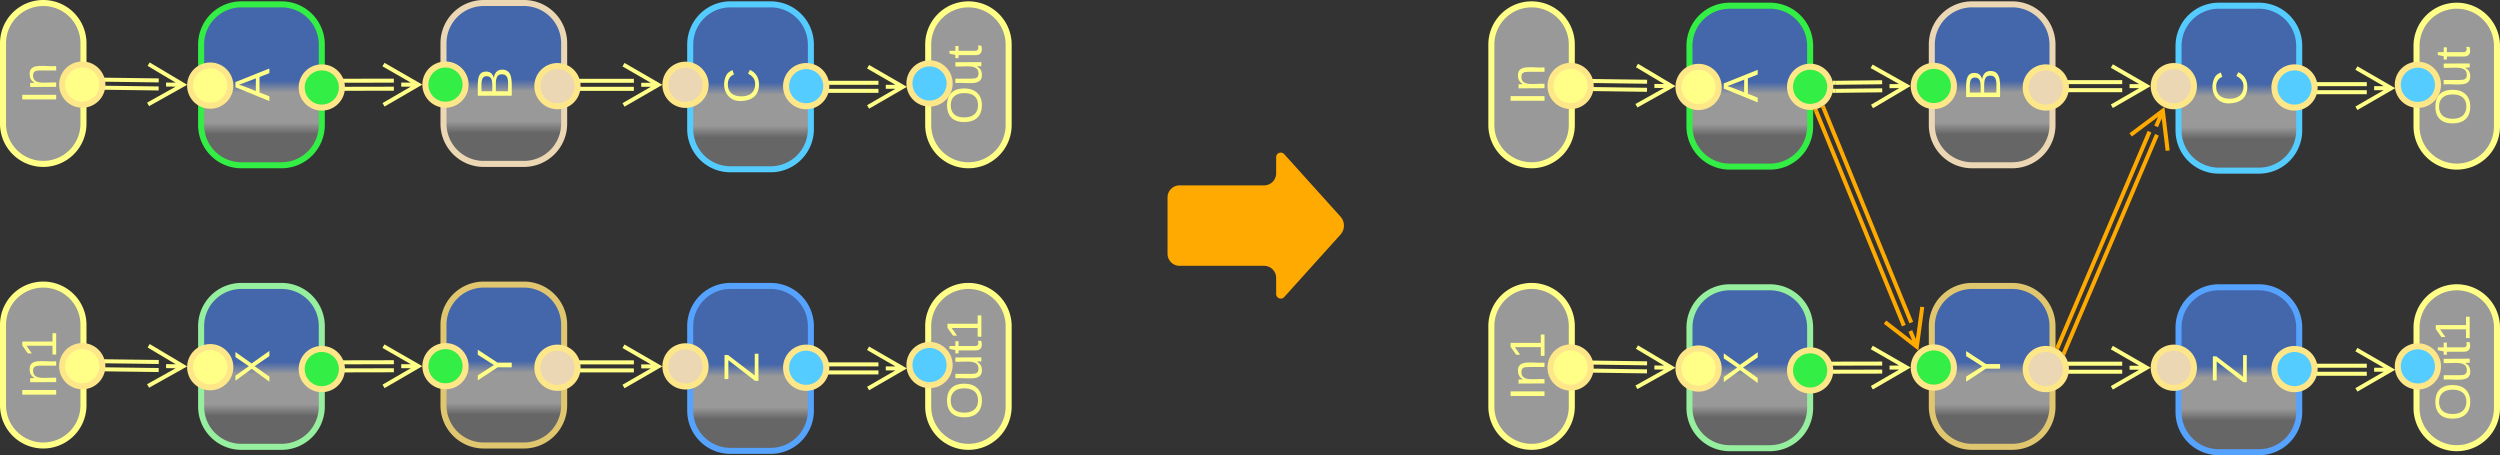 <svg xmlns="http://www.w3.org/2000/svg" xmlns:xlink="http://www.w3.org/1999/xlink" xmlns:lucid="lucid" width="1243" height="226.33"><rect width="100%" height="100%" fill="#333333" stroke="none"/><g transform="translate(-418.5 -897.833)" lucid:page-tab-id="0_0"><path d="M518.5 920a20 20 0 0 1 20-20h20a20 20 0 0 1 20 20v40a20 20 0 0 1-20 20h-20a20 20 0 0 1-20-20z" stroke="#3e4" stroke-width="3" fill="url(#a)"/><use xlink:href="#b" transform="matrix(-1.8369701987210297e-16,-1,1,-1.8369701987210297e-16,523.5,975) translate(26.852 28.931)"/><path d="M639 919.33a20 20 0 0 1 20-20h20a20 20 0 0 1 20 20v40a20 20 0 0 1-20 20h-20a20 20 0 0 1-20-20z" stroke="#ebd7b3" stroke-width="3" fill="url(#c)"/><use xlink:href="#d" transform="matrix(-1.8369701987210297e-16,-1,1,-1.8369701987210297e-16,644,974.333) translate(26.852 28.931)"/><path d="M761.67 920a20 20 0 0 1 20-20h20a20 20 0 0 1 20 20v42a20 20 0 0 1-20 20h-20a20 20 0 0 1-20-20z" stroke="#5cf" stroke-width="3" fill="url(#e)"/><use xlink:href="#f" transform="matrix(-1.8369701987210297e-16,-1,1,-1.8369701987210297e-16,766.667,977) translate(27.707 28.931)"/><path d="M462.53 937.35l34.9.46M462.47 941.35l34.92.46" stroke="#ff8" stroke-width="2" fill="none"/><path d="M462.56 936.37l-.02 1.95h-1.04v-1.96zM462.5 940.37v1.95h-1v-1.96z" stroke="#ff8" stroke-width=".05" fill="#ff8"/><path d="M492.4 929.74l17.17 10.23-17.45 9.77m17.45-9.77l-8.5-.1M581 938l33.32-.07M581 942l33.33-.07" stroke="#ff8" stroke-width="2" fill="none"/><path d="M581.02 938.97H580v-1.95h1.02zM581.03 942.97H580v-1.95h1.03z" stroke="#ff8" stroke-width=".05" fill="#ff8"/><path d="M609.15 929.94l17.34 9.96-17.3 10.04m17.3-10.04l-8.5.02M701.5 938h32.16M701.5 942h32.16" stroke="#ff8" stroke-width="2" fill="none"/><path d="M701.53 938.97h-1.03v-1.95h1.03zM701.53 942.97h-1.03v-1.95h1.03z" stroke="#ff8" stroke-width=".05" fill="#ff8"/><path d="M728.5 930l17.32 10-17.32 10m17.32-10h-8.5" stroke="#ff8" stroke-width="2" fill="none"/><path d="M420 919.33a20 20 0 0 1 20-20 20 20 0 0 1 20 20v40a20 20 0 0 1-20 20 20 20 0 0 1-20-20z" stroke="#ff8" stroke-width="3" fill="#999"/><use xlink:href="#g" transform="matrix(-1.8369701987210297e-16,-1,1,-1.8369701987210297e-16,425,974.333) translate(24.82 21.431)"/><path d="M880 920a20 20 0 0 1 20-20 20 20 0 0 1 20 20v40a20 20 0 0 1-20 20 20 20 0 0 1-20-20z" stroke="#ff8" stroke-width="3" fill="#999"/><use xlink:href="#h" transform="matrix(-1.8369701987210297e-16,-1,1,-1.8369701987210297e-16,885,975) translate(15.314 21.431)"/><path d="M824.17 939h31.1M824.17 943h31.1" stroke="#ff8" stroke-width="2" fill="none"/><path d="M824.2 939.98h-1.03V938h1.02zM824.2 943.98h-1.03V942h1.02z" stroke="#ff8" stroke-width=".05" fill="#ff8"/><path d="M850.1 931l17.32 10-17.32 10m17.32-10h-8.5" stroke="#ff8" stroke-width="2" fill="none"/><path d="M469.4 939.9c0 5.52-4.48 10-10 10s-10-4.48-10-10 4.48-10 10-10 10 4.48 10 10zM533.03 940.4c0 5.52-4.47 10-10 10-5.52 0-10-4.48-10-10s4.48-10 10-10c5.53 0 10 4.48 10 10z" stroke="#fee789" stroke-width="3" fill="#ff8"/><path d="M588.5 941.33c0 5.53-4.48 10-10 10s-10-4.47-10-10c0-5.52 4.48-10 10-10s10 4.48 10 10zM650 939.9c0 5.52-4.48 10-10 10s-10-4.48-10-10 4.48-10 10-10 10 4.48 10 10z" stroke="#fee789" stroke-width="3" fill="#3e4"/><path d="M705.67 940.67c0 5.52-4.48 10-10 10-5.53 0-10-4.48-10-10 0-5.53 4.47-10 10-10 5.52 0 10 4.47 10 10zM769.33 940c0 5.52-4.47 10-10 10-5.52 0-10-4.48-10-10s4.48-10 10-10c5.53 0 10 4.48 10 10z" stroke="#fee789" stroke-width="3" fill="#ebd7b3"/><path d="M829.33 940.67c0 5.52-4.47 10-10 10-5.52 0-10-4.48-10-10 0-5.53 4.48-10 10-10 5.53 0 10 4.47 10 10zM890.67 939.33c0 5.53-4.48 10-10 10-5.53 0-10-4.47-10-10 0-5.52 4.47-10 10-10 5.52 0 10 4.48 10 10z" stroke="#fee789" stroke-width="3" fill="#5cf"/><path d="M518.5 1060a20 20 0 0 1 20-20h20a20 20 0 0 1 20 20v40a20 20 0 0 1-20 20h-20a20 20 0 0 1-20-20z" stroke="#95ef9e" stroke-width="3" fill="url(#i)"/><use xlink:href="#j" transform="matrix(-1.8369701987210297e-16,-1,1,-1.8369701987210297e-16,523.5,1115) translate(26.852 28.931)"/><path d="M639 1059.33a20 20 0 0 1 20-20h20a20 20 0 0 1 20 20v40a20 20 0 0 1-20 20h-20a20 20 0 0 1-20-20z" stroke="#dfc66f" stroke-width="3" fill="url(#k)"/><use xlink:href="#l" transform="matrix(-1.8369701987210297e-16,-1,1,-1.8369701987210297e-16,644,1114.333) translate(26.852 28.931)"/><path d="M761.67 1060a20 20 0 0 1 20-20h20a20 20 0 0 1 20 20v42a20 20 0 0 1-20 20h-20a20 20 0 0 1-20-20z" stroke="#55a3fe" stroke-width="3" fill="url(#m)"/><use xlink:href="#n" transform="matrix(-1.8369701987210297e-16,-1,1,-1.8369701987210297e-16,766.667,1117) translate(29.065 28.931)"/><path d="M462.53 1077.35l34.9.46M462.47 1081.35l34.92.46" stroke="#ff8" stroke-width="2" fill="none"/><path d="M462.56 1076.37l-.02 1.95h-1.04v-1.96zM462.5 1080.37v1.95h-1v-1.96z" stroke="#ff8" stroke-width=".05" fill="#ff8"/><path d="M492.4 1069.74l17.17 10.23-17.45 9.77m17.45-9.77l-8.5-.1M581 1078l33.32-.07M581 1082l33.33-.07" stroke="#ff8" stroke-width="2" fill="none"/><path d="M581.02 1078.97H580v-1.94h1.02zM581.03 1082.97H580v-1.94h1.03z" stroke="#ff8" stroke-width=".05" fill="#ff8"/><path d="M609.15 1069.94l17.34 9.96-17.3 10.04m17.3-10.04l-8.5.02M701.5 1078h32.16M701.5 1082h32.16" stroke="#ff8" stroke-width="2" fill="none"/><path d="M701.53 1078.97h-1.03v-1.95h1.03zM701.53 1082.97h-1.03v-1.95h1.03z" stroke="#ff8" stroke-width=".05" fill="#ff8"/><path d="M728.5 1070l17.32 10-17.32 10m17.32-10h-8.5" stroke="#ff8" stroke-width="2" fill="none"/><path d="M420 1059.33a20 20 0 0 1 20-20 20 20 0 0 1 20 20v40a20 20 0 0 1-20 20 20 20 0 0 1-20-20z" stroke="#ff8" stroke-width="3" fill="#999"/><use xlink:href="#o" transform="matrix(-1.8369701987210297e-16,-1,1,-1.8369701987210297e-16,425,1114.333) translate(18.03 21.431)"/><path d="M880 1060a20 20 0 0 1 20-20 20 20 0 0 1 20 20v40a20 20 0 0 1-20 20 20 20 0 0 1-20-20z" stroke="#ff8" stroke-width="3" fill="#999"/><use xlink:href="#p" transform="matrix(-1.8369701987210297e-16,-1,1,-1.8369701987210297e-16,885,1115) translate(8.524 21.431)"/><path d="M824.17 1079h31.1M824.17 1083h31.1" stroke="#ff8" stroke-width="2" fill="none"/><path d="M824.2 1079.97h-1.03v-1.94h1.02zM824.2 1083.97h-1.03v-1.94h1.02z" stroke="#ff8" stroke-width=".05" fill="#ff8"/><path d="M850.1 1071l17.32 10-17.32 10m17.32-10h-8.5" stroke="#ff8" stroke-width="2" fill="none"/><path d="M469.4 1079.9c0 5.52-4.48 10-10 10s-10-4.48-10-10 4.48-10 10-10 10 4.48 10 10zM533.03 1080.4c0 5.52-4.47 10-10 10-5.52 0-10-4.48-10-10s4.48-10 10-10c5.53 0 10 4.48 10 10z" stroke="#fee789" stroke-width="3" fill="#ff8"/><path d="M588.5 1081.33c0 5.53-4.48 10-10 10s-10-4.47-10-10c0-5.52 4.48-10 10-10s10 4.48 10 10zM650 1079.9c0 5.52-4.48 10-10 10s-10-4.48-10-10 4.48-10 10-10 10 4.48 10 10z" stroke="#fee789" stroke-width="3" fill="#3e4"/><path d="M705.67 1080.67c0 5.52-4.48 10-10 10-5.53 0-10-4.48-10-10 0-5.53 4.47-10 10-10 5.52 0 10 4.47 10 10zM769.33 1080c0 5.52-4.47 10-10 10-5.52 0-10-4.48-10-10s4.48-10 10-10c5.53 0 10 4.48 10 10z" stroke="#fee789" stroke-width="3" fill="#ebd7b3"/><path d="M829.33 1080.67c0 5.52-4.47 10-10 10-5.52 0-10-4.48-10-10 0-5.53 4.48-10 10-10 5.53 0 10 4.47 10 10zM890.67 1079.33c0 5.53-4.48 10-10 10-5.53 0-10-4.47-10-10 0-5.52 4.47-10 10-10 5.52 0 10 4.48 10 10z" stroke="#fee789" stroke-width="3" fill="#5cf"/><path d="M999 996a6 6 0 0 1 6-6h42a6 6 0 0 0 6-6v-8a2.3 2.3 0 0 1 4-1.54l28 31.08a6.67 6.67 0 0 1 0 8.92l-28 31.08a2.3 2.3 0 0 1-4-1.54v-8a6 6 0 0 0-6-6h-42a6 6 0 0 1-6-6z" fill="#fa0"/><path d="M1258.5 920.67a20 20 0 0 1 20-20h20a20 20 0 0 1 20 20v40a20 20 0 0 1-20 20h-20a20 20 0 0 1-20-20z" stroke="#3e4" stroke-width="3" fill="url(#q)"/><use xlink:href="#b" transform="matrix(-1.8369701987210297e-16,-1,1,-1.8369701987210297e-16,1263.5,975.667) translate(26.852 28.931)"/><path d="M1379 920a20 20 0 0 1 20-20h20a20 20 0 0 1 20 20v40a20 20 0 0 1-20 20h-20a20 20 0 0 1-20-20z" stroke="#ebd7b3" stroke-width="3" fill="url(#r)"/><use xlink:href="#d" transform="matrix(-1.8369701987210297e-16,-1,1,-1.8369701987210297e-16,1384,975) translate(26.852 28.931)"/><path d="M1501.67 920.67a20 20 0 0 1 20-20h20a20 20 0 0 1 20 20v42a20 20 0 0 1-20 20h-20a20 20 0 0 1-20-20z" stroke="#5cf" stroke-width="3" fill="url(#s)"/><use xlink:href="#f" transform="matrix(-1.8369701987210297e-16,-1,1,-1.8369701987210297e-16,1506.667,977.667) translate(27.207 28.931)"/><path d="M1202.53 938l34.9.48M1202.47 942l34.92.48" stroke="#ff8" stroke-width="2" fill="none"/><path d="M1202.57 937.04l-.03 1.95-1.04-.02V937zM1202.5 941.04V943l-1-.02V941z" stroke="#ff8" stroke-width=".05" fill="#ff8"/><path d="M1232.4 930.4l17.17 10.24-17.45 9.77m17.45-9.76l-8.5-.1M1331 939l23.3-.27M1331.04 943l23.3-.27" stroke="#ff8" stroke-width="2" fill="none"/><path d="M1331.03 939.96l-1.15.02-.26-1.95 1.4-.02zM1331.07 943.96l-1.53.02.3-1.95 1.2-.02z" stroke="#ff8" stroke-width=".05" fill="#ff8"/><path d="M1349.06 930.8l17.43 9.8-17.22 10.18m17.2-10.2l-8.5.1M1441.5 938.66h32.16M1441.5 942.66h32.16" stroke="#ff8" stroke-width="2" fill="none"/><path d="M1441.53 939.63h-1.03v-1.95h1.03zM1441.53 943.63h-1.03v-1.95h1.03z" stroke="#ff8" stroke-width=".05" fill="#ff8"/><path d="M1468.5 930.66l17.32 10-17.32 10m17.32-10h-8.5" stroke="#ff8" stroke-width="2" fill="none"/><path d="M1160 920a20 20 0 0 1 20-20 20 20 0 0 1 20 20v40a20 20 0 0 1-20 20 20 20 0 0 1-20-20z" stroke="#ff8" stroke-width="3" fill="#999"/><use xlink:href="#g" transform="matrix(-1.8369701987210297e-16,-1,1,-1.8369701987210297e-16,1165,975) translate(24.82 21.431)"/><path d="M1620 920.67a20 20 0 0 1 20-20 20 20 0 0 1 20 20v40a20 20 0 0 1-20 20 20 20 0 0 1-20-20z" stroke="#ff8" stroke-width="3" fill="#999"/><use xlink:href="#h" transform="matrix(-1.8369701987210297e-16,-1,1,-1.8369701987210297e-16,1625,975.667) translate(15.314 21.431)"/><path d="M1564.17 939.67h31.1M1564.17 943.67h31.1" stroke="#ff8" stroke-width="2" fill="none"/><path d="M1564.2 940.64h-1.03v-1.95h1.02zM1564.2 944.64h-1.03v-1.95h1.02z" stroke="#ff8" stroke-width=".05" fill="#ff8"/><path d="M1590.1 931.67l17.32 10-17.32 10m17.32-10h-8.5" stroke="#ff8" stroke-width="2" fill="none"/><path d="M1209.4 940.57c0 5.52-4.48 10-10 10s-10-4.48-10-10c0-5.53 4.48-10 10-10s10 4.47 10 10zM1273.03 941.07c0 5.52-4.47 10-10 10-5.52 0-10-4.48-10-10 0-5.53 4.48-10 10-10 5.53 0 10 4.47 10 10z" stroke="#fee789" stroke-width="3" fill="#ff8"/><path d="M1328.5 941c0 5.52-4.48 10-10 10s-10-4.48-10-10 4.48-10 10-10 10 4.48 10 10zM1390 940.57c0 5.52-4.48 10-10 10s-10-4.48-10-10c0-5.53 4.48-10 10-10s10 4.47 10 10z" stroke="#fee789" stroke-width="3" fill="#3e4"/><path d="M1445.67 941.33c0 5.53-4.48 10-10 10-5.53 0-10-4.47-10-10 0-5.52 4.47-10 10-10 5.52 0 10 4.48 10 10zM1509.33 940.67c0 5.52-4.47 10-10 10-5.52 0-10-4.48-10-10 0-5.53 4.48-10 10-10 5.53 0 10 4.47 10 10z" stroke="#fee789" stroke-width="3" fill="#ebd7b3"/><path d="M1569.33 941.33c0 5.53-4.47 10-10 10-5.52 0-10-4.47-10-10 0-5.52 4.48-10 10-10 5.53 0 10 4.48 10 10zM1630.67 940c0 5.52-4.48 10-10 10-5.53 0-10-4.48-10-10s4.47-10 10-10c5.52 0 10 4.48 10 10z" stroke="#fee789" stroke-width="3" fill="#5cf"/><path d="M1258.5 1060.67a20 20 0 0 1 20-20h20a20 20 0 0 1 20 20v40a20 20 0 0 1-20 20h-20a20 20 0 0 1-20-20z" stroke="#95ef9e" stroke-width="3" fill="url(#t)"/><use xlink:href="#j" transform="matrix(-1.8369701987210297e-16,-1,1,-1.8369701987210297e-16,1263.5,1115.667) translate(26.852 28.931)"/><path d="M1379 1060a20 20 0 0 1 20-20h20a20 20 0 0 1 20 20v40a20 20 0 0 1-20 20h-20a20 20 0 0 1-20-20z" stroke="#dfc66f" stroke-width="3" fill="url(#u)"/><use xlink:href="#l" transform="matrix(-1.8369701987210297e-16,-1,1,-1.8369701987210297e-16,1384,1115) translate(26.852 28.931)"/><path d="M1501.67 1060.67a20 20 0 0 1 20-20h20a20 20 0 0 1 20 20v42a20 20 0 0 1-20 20h-20a20 20 0 0 1-20-20z" stroke="#55a3fe" stroke-width="3" fill="url(#v)"/><use xlink:href="#n" transform="matrix(-1.8369701987210297e-16,-1,1,-1.8369701987210297e-16,1506.667,1117.667) translate(29.065 28.931)"/><path d="M1202.53 1078l34.9.48M1202.47 1082l34.92.48" stroke="#ff8" stroke-width="2" fill="none"/><path d="M1202.57 1077.04l-.03 1.95-1.04-.03v-1.94zM1202.5 1081.04v1.95l-1-.03v-1.94z" stroke="#ff8" stroke-width=".05" fill="#ff8"/><path d="M1232.4 1070.4l17.17 10.24-17.45 9.77m17.45-9.76l-8.5-.1M1321 1078.66l33.32-.06M1321 1082.66l33.33-.06" stroke="#ff8" stroke-width="2" fill="none"/><path d="M1321.02 1079.64H1320v-1.95h1.02zM1321.03 1083.64H1320v-1.95h1.03z" stroke="#ff8" stroke-width=".05" fill="#ff8"/><path d="M1349.15 1070.6l17.34 9.97-17.3 10.04m17.3-10.03l-8.5.02M1441.5 1078.66h32.16M1441.5 1082.66h32.16" stroke="#ff8" stroke-width="2" fill="none"/><path d="M1441.53 1079.63h-1.03v-1.95h1.03zM1441.53 1083.63h-1.03v-1.95h1.03z" stroke="#ff8" stroke-width=".05" fill="#ff8"/><path d="M1468.5 1070.66l17.32 10-17.32 10m17.32-10h-8.5" stroke="#ff8" stroke-width="2" fill="none"/><path d="M1160 1060a20 20 0 0 1 20-20 20 20 0 0 1 20 20v40a20 20 0 0 1-20 20 20 20 0 0 1-20-20z" stroke="#ff8" stroke-width="3" fill="#999"/><use xlink:href="#o" transform="matrix(-1.8369701987210297e-16,-1,1,-1.8369701987210297e-16,1165,1115) translate(18.03 21.431)"/><path d="M1620 1060.67a20 20 0 0 1 20-20 20 20 0 0 1 20 20v40a20 20 0 0 1-20 20 20 20 0 0 1-20-20z" stroke="#ff8" stroke-width="3" fill="#999"/><use xlink:href="#p" transform="matrix(-1.8369701987210297e-16,-1,1,-1.8369701987210297e-16,1625,1115.667) translate(8.524 21.431)"/><path d="M1564.17 1079.67h31.1M1564.17 1083.67h31.1" stroke="#ff8" stroke-width="2" fill="none"/><path d="M1564.2 1080.64h-1.03v-1.95h1.02zM1564.2 1084.64h-1.03v-1.95h1.02z" stroke="#ff8" stroke-width=".05" fill="#ff8"/><path d="M1590.1 1071.67l17.32 10-17.32 10m17.32-10h-8.5" stroke="#ff8" stroke-width="2" fill="none"/><path d="M1209.4 1080.57c0 5.52-4.48 10-10 10s-10-4.48-10-10c0-5.53 4.48-10 10-10s10 4.47 10 10zM1273.03 1081.07c0 5.52-4.47 10-10 10-5.52 0-10-4.48-10-10 0-5.53 4.48-10 10-10 5.53 0 10 4.47 10 10z" stroke="#fee789" stroke-width="3" fill="#ff8"/><path d="M1328.5 1082c0 5.52-4.48 10-10 10s-10-4.48-10-10 4.48-10 10-10 10 4.48 10 10zM1390 1080.57c0 5.52-4.48 10-10 10s-10-4.48-10-10c0-5.53 4.48-10 10-10s10 4.47 10 10z" stroke="#fee789" stroke-width="3" fill="#3e4"/><path d="M1445.67 1081.33c0 5.53-4.48 10-10 10-5.53 0-10-4.47-10-10 0-5.52 4.47-10 10-10 5.52 0 10 4.48 10 10zM1509.33 1080.67c0 5.52-4.47 10-10 10-5.52 0-10-4.48-10-10 0-5.53 4.48-10 10-10 5.53 0 10 4.47 10 10z" stroke="#fee789" stroke-width="3" fill="#ebd7b3"/><path d="M1569.33 1081.33c0 5.53-4.47 10-10 10-5.52 0-10-4.47-10-10 0-5.52 4.48-10 10-10 5.53 0 10 4.48 10 10zM1630.67 1080c0 5.52-4.48 10-10 10-5.53 0-10-4.48-10-10s4.47-10 10-10c5.52 0 10 4.48 10 10z" stroke="#fee789" stroke-width="3" fill="#5cf"/><path d="M1325.23 951.65l43.56 106.57M1321.53 953.17l43.56 106.57" stroke="#fa0" stroke-width="2" fill="none"/><path d="M1326.14 951.3l-1.8.75-.42-1.04 1.38-.7.3-.3zM1322.44 952.82l-1.8.74-.54-1.3 1.98-.32z" stroke="#fa0" stroke-width=".05" fill="#fa0"/><path d="M1374.25 1050.42l-2.7 19.82-15.82-12.25m15.8 12.24l-3.2-7.87M1441.44 1070.8l45.8-107.5M1445.12 1072.35l45.8-107.5" stroke="#fa0" stroke-width="2" fill="none"/><path d="M1442.35 1071.14l-.3.7-.63-.48-1.1-.45.24-.52zM1446.03 1072.7l-.92 2.18-1.3-1.7-.07-.05.5-1.18z" stroke="#fa0" stroke-width=".05" fill="#fa0"/><path d="M1477.86 964.9l16-12 2.4 19.85m-2.4-19.86l-3.34 7.8" stroke="#fa0" stroke-width="2" fill="none"/><defs><linearGradient gradientUnits="userSpaceOnUse" id="a" x1="518.5" y1="980" x2="518.5" y2="900"><stop offset="19.2%" stop-color="#666"/><stop offset="26.45%" stop-color="#999"/><stop offset="45.29%" stop-color="#999"/><stop offset="52.54%" stop-color="#46a"/></linearGradient><path d="M205 0l-28-72H64L36 0H1l101-248h38L239 0h-34zm-38-99l-47-123c-12 45-31 82-46 123h93" id="w" fill="#ff8"/><use transform="matrix(0.068,0,0,0.068,0,0)" xlink:href="#w" id="b"/><linearGradient gradientUnits="userSpaceOnUse" id="c" x1="639" y1="979.33" x2="639" y2="899.33"><stop offset="19.2%" stop-color="#666"/><stop offset="26.45%" stop-color="#999"/><stop offset="45.29%" stop-color="#999"/><stop offset="52.54%" stop-color="#46a"/></linearGradient><path d="M160-131c35 5 61 23 61 61C221 17 115-2 30 0v-248c76 3 177-17 177 60 0 33-19 50-47 57zm-97-11c50-1 110 9 110-42 0-47-63-36-110-37v79zm0 115c55-2 124 14 124-45 0-56-70-42-124-44v89" id="x" fill="#ff8"/><use transform="matrix(0.068,0,0,0.068,0,0)" xlink:href="#x" id="d"/><linearGradient gradientUnits="userSpaceOnUse" id="e" x1="761.67" y1="982" x2="761.67" y2="900"><stop offset="19.2%" stop-color="#666"/><stop offset="26.45%" stop-color="#999"/><stop offset="45.29%" stop-color="#999"/><stop offset="52.54%" stop-color="#46a"/></linearGradient><path d="M212-179c-10-28-35-45-73-45-59 0-87 40-87 99 0 60 29 101 89 101 43 0 62-24 78-52l27 14C228-24 195 4 139 4 59 4 22-46 18-125c-6-104 99-153 187-111 19 9 31 26 39 46" id="y" fill="#ff8"/><use transform="matrix(0.068,0,0,0.068,0,0)" xlink:href="#y" id="f"/><path d="M33 0v-248h34V0H33" id="z" fill="#ff8"/><path d="M117-194c89-4 53 116 60 194h-32v-121c0-31-8-49-39-48C34-167 62-67 57 0H25l-1-190h30c1 10-1 24 2 32 11-22 29-35 61-36" id="A" fill="#ff8"/><g id="g"><use transform="matrix(0.068,0,0,0.068,0,0)" xlink:href="#z"/><use transform="matrix(0.068,0,0,0.068,6.79,0)" xlink:href="#A"/></g><path d="M140-251c81 0 123 46 123 126C263-46 219 4 140 4 59 4 17-45 17-125s42-126 123-126zm0 227c63 0 89-41 89-101s-29-99-89-99c-61 0-89 39-89 99S79-25 140-24" id="B" fill="#ff8"/><path d="M84 4C-5 8 30-112 23-190h32v120c0 31 7 50 39 49 72-2 45-101 50-169h31l1 190h-30c-1-10 1-25-2-33-11 22-28 36-60 37" id="C" fill="#ff8"/><path d="M59-47c-2 24 18 29 38 22v24C64 9 27 4 27-40v-127H5v-23h24l9-43h21v43h35v23H59v120" id="D" fill="#ff8"/><g id="h"><use transform="matrix(0.068,0,0,0.068,0,0)" xlink:href="#B"/><use transform="matrix(0.068,0,0,0.068,19.012,0)" xlink:href="#C"/><use transform="matrix(0.068,0,0,0.068,32.593,0)" xlink:href="#D"/></g><linearGradient gradientUnits="userSpaceOnUse" id="i" x1="518.5" y1="1120" x2="518.5" y2="1040"><stop offset="19.2%" stop-color="#666"/><stop offset="26.45%" stop-color="#999"/><stop offset="45.29%" stop-color="#999"/><stop offset="52.54%" stop-color="#46a"/></linearGradient><path d="M195 0l-74-108L45 0H8l94-129-87-119h37l69 98 67-98h37l-84 118L233 0h-38" id="E" fill="#ff8"/><use transform="matrix(0.068,0,0,0.068,0,0)" xlink:href="#E" id="j"/><linearGradient gradientUnits="userSpaceOnUse" id="k" x1="639" y1="1119.33" x2="639" y2="1039.33"><stop offset="19.2%" stop-color="#666"/><stop offset="26.45%" stop-color="#999"/><stop offset="45.29%" stop-color="#999"/><stop offset="52.54%" stop-color="#46a"/></linearGradient><path d="M137-103V0h-34v-103L8-248h37l75 118 75-118h37" id="F" fill="#ff8"/><use transform="matrix(0.068,0,0,0.068,0,0)" xlink:href="#F" id="l"/><linearGradient gradientUnits="userSpaceOnUse" id="m" x1="761.67" y1="1122" x2="761.67" y2="1040"><stop offset="19.2%" stop-color="#666"/><stop offset="26.45%" stop-color="#999"/><stop offset="45.29%" stop-color="#999"/><stop offset="52.54%" stop-color="#46a"/></linearGradient><path d="M209 0H11v-25l151-195H24v-28h176v25L50-27h159V0" id="G" fill="#ff8"/><use transform="matrix(0.068,0,0,0.068,0,0)" xlink:href="#G" id="n"/><path d="M27 0v-27h64v-190l-56 39v-29l58-41h29v221h61V0H27" id="H" fill="#ff8"/><g id="o"><use transform="matrix(0.068,0,0,0.068,0,0)" xlink:href="#z"/><use transform="matrix(0.068,0,0,0.068,6.79,0)" xlink:href="#A"/><use transform="matrix(0.068,0,0,0.068,20.37,0)" xlink:href="#H"/></g><g id="p"><use transform="matrix(0.068,0,0,0.068,0,0)" xlink:href="#B"/><use transform="matrix(0.068,0,0,0.068,19.012,0)" xlink:href="#C"/><use transform="matrix(0.068,0,0,0.068,32.593,0)" xlink:href="#D"/><use transform="matrix(0.068,0,0,0.068,39.383,0)" xlink:href="#H"/></g><linearGradient gradientUnits="userSpaceOnUse" id="q" x1="1258.5" y1="980.67" x2="1258.5" y2="900.67"><stop offset="19.2%" stop-color="#666"/><stop offset="26.45%" stop-color="#999"/><stop offset="45.29%" stop-color="#999"/><stop offset="52.54%" stop-color="#46a"/></linearGradient><linearGradient gradientUnits="userSpaceOnUse" id="r" x1="1379" y1="980" x2="1379" y2="900"><stop offset="19.2%" stop-color="#666"/><stop offset="26.45%" stop-color="#999"/><stop offset="45.29%" stop-color="#999"/><stop offset="52.54%" stop-color="#46a"/></linearGradient><linearGradient gradientUnits="userSpaceOnUse" id="s" x1="1501.67" y1="982.67" x2="1501.67" y2="900.67"><stop offset="19.2%" stop-color="#666"/><stop offset="26.45%" stop-color="#999"/><stop offset="45.29%" stop-color="#999"/><stop offset="52.54%" stop-color="#46a"/></linearGradient><linearGradient gradientUnits="userSpaceOnUse" id="t" x1="1258.5" y1="1120.67" x2="1258.5" y2="1040.67"><stop offset="19.2%" stop-color="#666"/><stop offset="26.45%" stop-color="#999"/><stop offset="45.29%" stop-color="#999"/><stop offset="52.54%" stop-color="#46a"/></linearGradient><linearGradient gradientUnits="userSpaceOnUse" id="u" x1="1379" y1="1120" x2="1379" y2="1040"><stop offset="19.2%" stop-color="#666"/><stop offset="26.45%" stop-color="#999"/><stop offset="45.29%" stop-color="#999"/><stop offset="52.54%" stop-color="#46a"/></linearGradient><linearGradient gradientUnits="userSpaceOnUse" id="v" x1="1501.67" y1="1122.67" x2="1501.67" y2="1040.67"><stop offset="19.2%" stop-color="#666"/><stop offset="26.45%" stop-color="#999"/><stop offset="45.29%" stop-color="#999"/><stop offset="52.54%" stop-color="#46a"/></linearGradient></defs></g></svg>